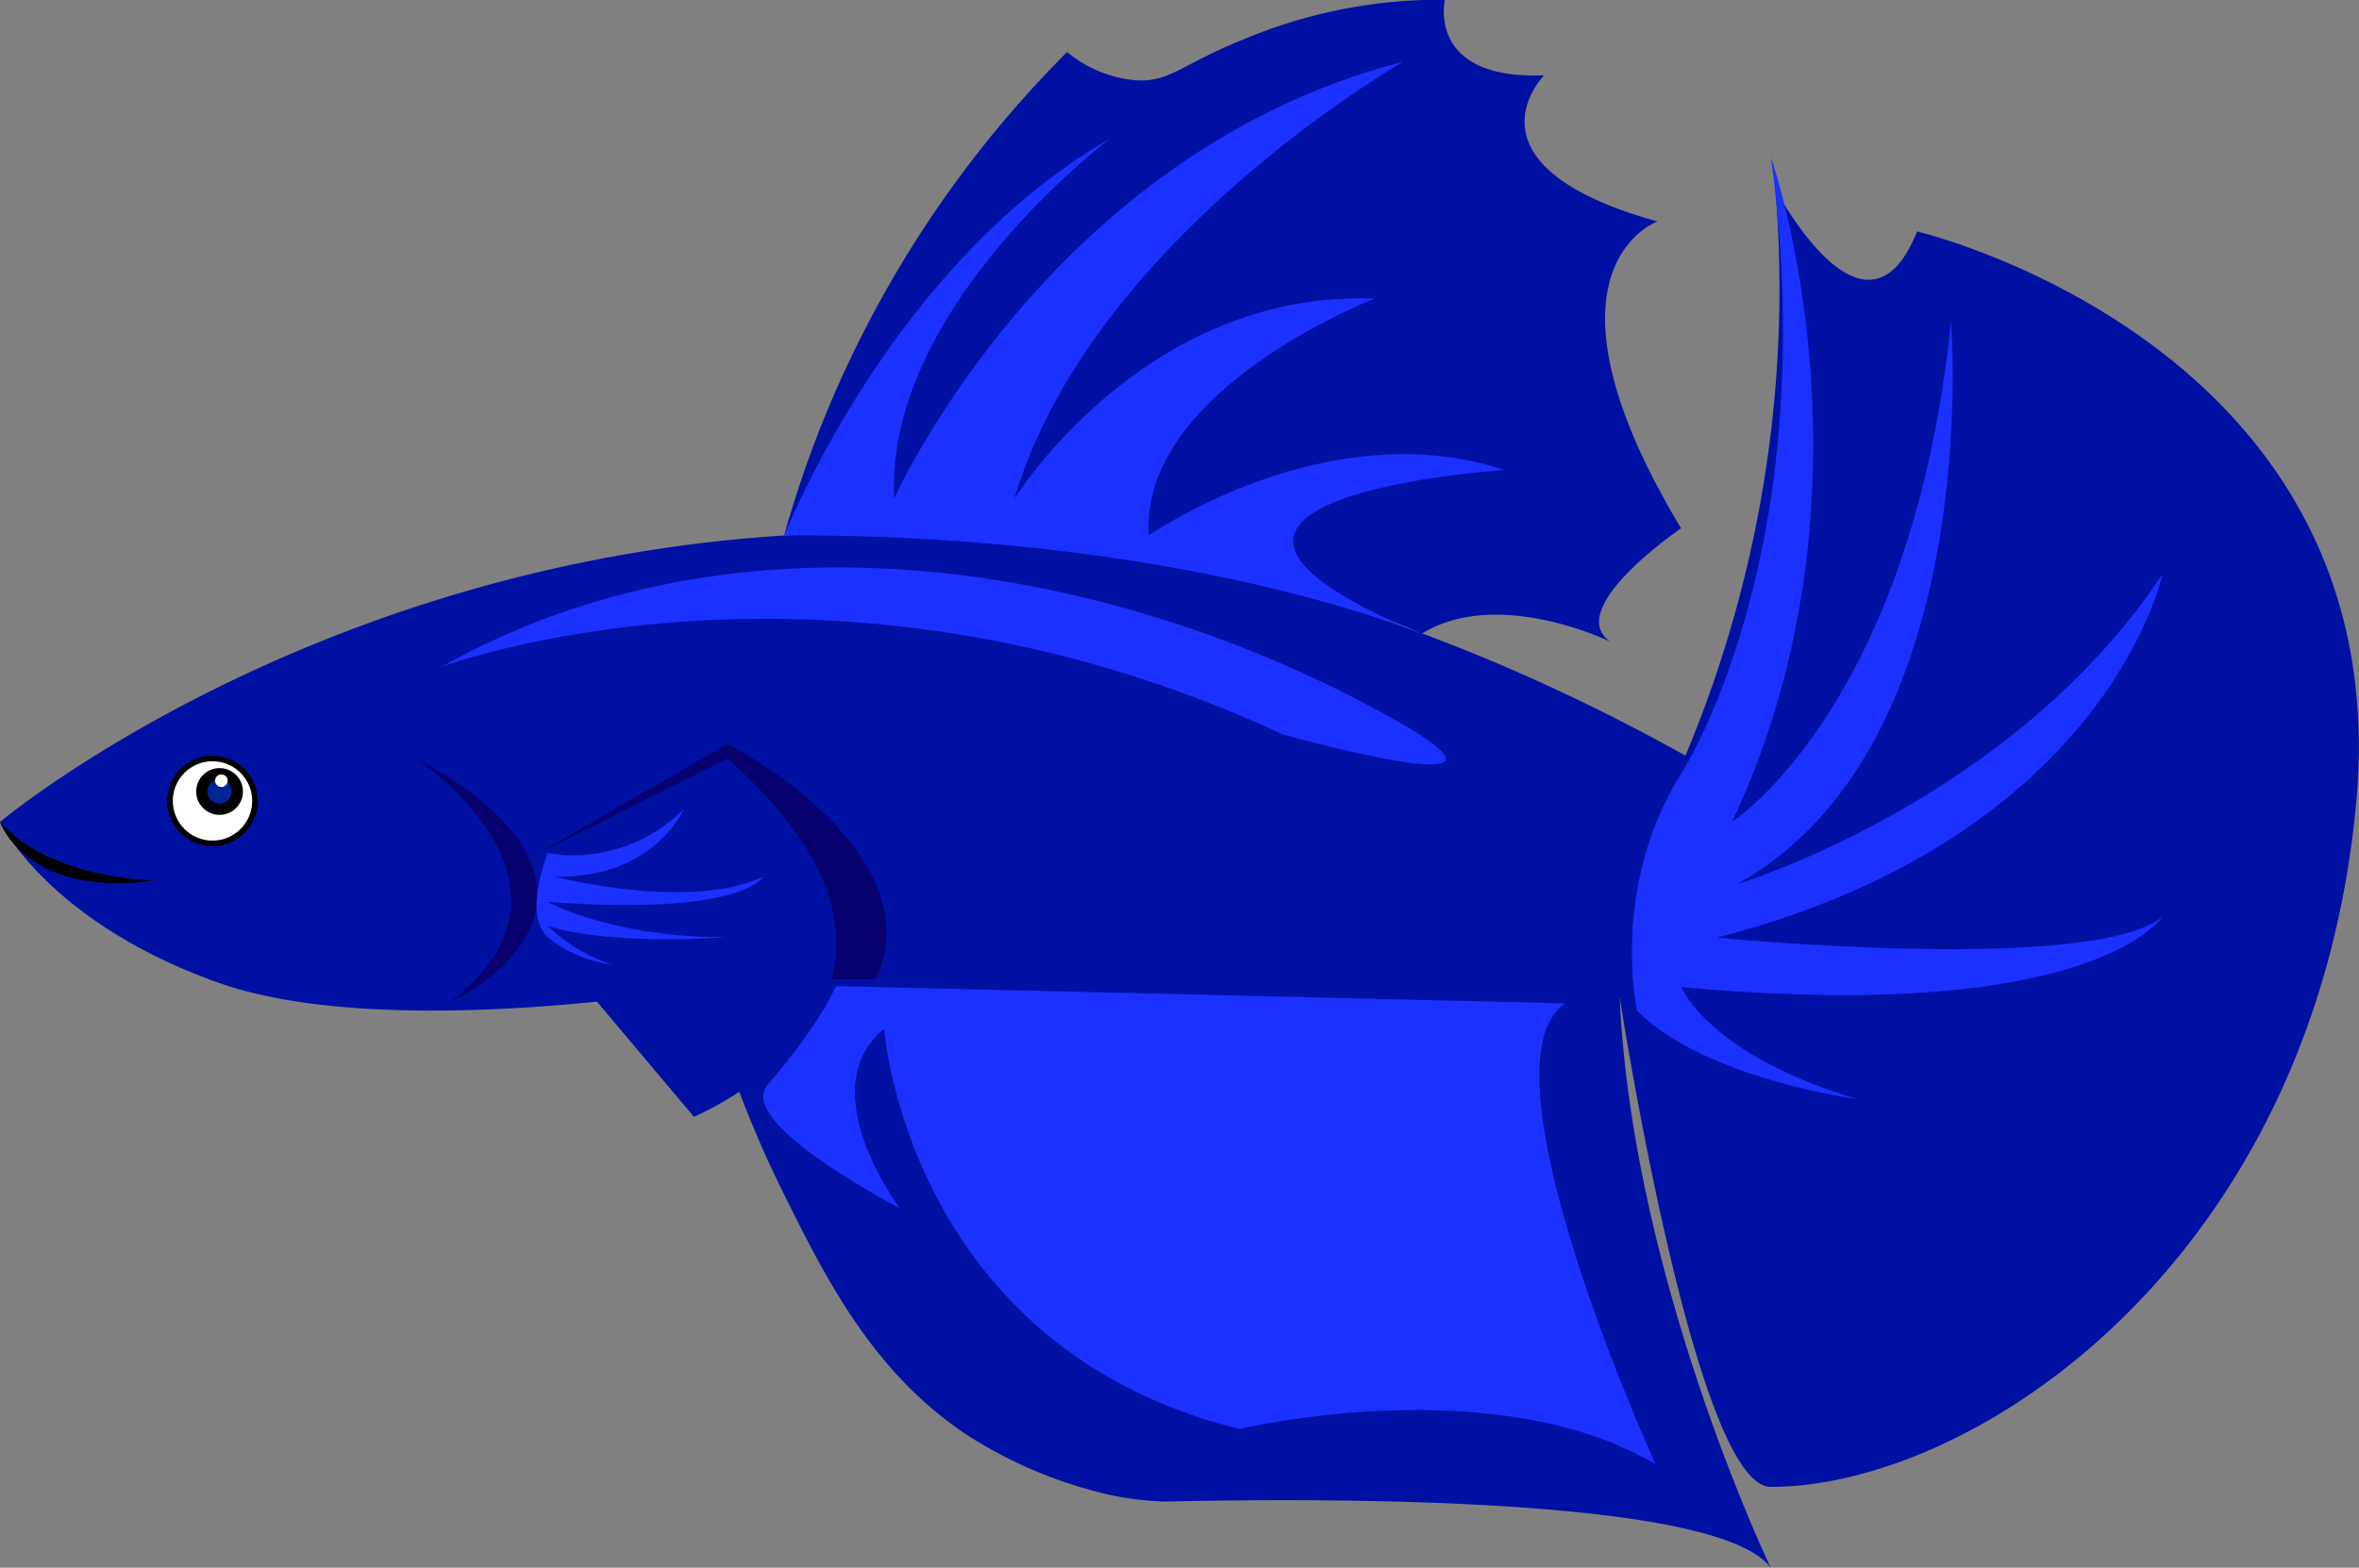 <svg xmlns="http://www.w3.org/2000/svg" viewBox="0 0 209.82 139.46"><rect x="0" y="0" width="209.82" height="139.46" fill="#808080" stroke="none"/><defs><style>.cls-1{fill:#0010a2;}.cls-2{fill:#07006f;}.cls-3,.cls-5{fill:#fff;}.cls-3,.cls-4{stroke:#000;stroke-miterlimit:10;}.cls-3{stroke-width:0.5px;}.cls-4{fill:#002597;}.cls-6{fill:#1b31ff;}</style></defs><title>stromboli-light</title><g id="body_top_and_tail_fin" data-name="body/top and tail fin"><path class="cls-1" d="M153,109.1a107.39,107.39,0,0,0,8-50.41s8,15.31,12.6,3.78c0,0,42.84,10.08,39.06,50.83s-33.94,60.85-52.08,60.85c-6.72,0-13.44-43.63-13.44-43.63.68,2.29-36.51-1.49-81.06-.84,0,0-28.56,5-43.68-.42S3.09,115,3.09,115,67.15,61.23,153,109.1Z" transform="translate(-3.09 -41.88)"/><path class="cls-1" d="M98,46.51A11.17,11.17,0,0,0,103.89,49c3.21.3,4.12-1.34,9.79-3.61a45,45,0,0,1,17.93-3.53h0s-1.68,7.14,8.82,6.72c0,0-7.92,8,10.08,13,0,0-11.76,4.2,2.1,27.3,0,0-10.5,7.14-6.3,10.08,0,0-10-4.89-16.75-.71a114.74,114.74,0,0,0-15.44-5.43,116.65,116.65,0,0,0-41.27-3.36A97.57,97.57,0,0,1,79.11,73,98.57,98.57,0,0,1,98,46.51Z" transform="translate(-3.09 -41.88)"/></g><g id="fin_shadow" data-name="fin shadow"><path class="cls-2" d="M68.19,108.26s18,9.4,12.79,20.73H69l-17.2-11.67,16-9.27" transform="translate(-3.09 -41.88)"/></g><g id="face_bottomfin_and_hands" data-name="face/ bottomfin and hands"><path class="cls-1" d="M65.7,129a96,96,0,0,0,7.15,19.17c3.62,7.29,7.87,15.86,16.34,21.42a39.71,39.71,0,0,0,12.64,5.28,27.75,27.75,0,0,0,4.85.59c14-.32,49.22-.49,53.91,5.89,0,0-12.34-25.72-13.44-50.82Z" transform="translate(-3.09 -41.88)"/><path class="cls-2" d="M43.12,131.05s9-4.09,7.62-11c-.66-3.23-3.57-6.91-10.69-10.75C40.05,109.35,56.94,120.38,43.12,131.05Z" transform="translate(-3.09 -41.88)"/><circle class="cls-3" cx="18.9" cy="71.25" r="3.78"/><path d="M3.09,115s2.26,6.77,13.68,5.21C16.77,120.2,7.64,120.13,3.09,115Z" transform="translate(-3.09 -41.88)"/><circle class="cls-4" cx="19.53" cy="70.41" r="1.58"/><circle class="cls-5" cx="19.69" cy="69.45" r="0.56"/><path class="cls-1" d="M51.81,125.79l13,15.44s26.4-11,3-31.88l-15.94,8Z" transform="translate(-3.09 -41.88)"/></g><g id="highlights"><path class="cls-6" d="M77.43,129.6s-1.26,3.23-6.07,8.79c-2.41,2.79,7,8.43,11.79,11,0,0-8-10.54-1.42-16,0,0,2,28.28,31.61,35.62,0,0,22.52-5.42,37,3.13,0,0-16.24-35.61-8-41Z" transform="translate(-3.09 -41.88)"/><path class="cls-6" d="M152.61,110.72s12.77-19.48,8-54.81c0,0,10.42,29.53-3.45,59.07,0,0,16-10.33,19.46-44.53,0,0,3.14,37.84-19.09,50.11,0,0,24.51-7.38,37.9-27.61,0,0-4.85,23.37-39.61,32.34,0,0,33.34,3.27,39.61-1.86,0,0-6.1,9.64-42.8,6.25,0,0,2.34,6,15.73,10,0,0-13.68-1.83-19.66-7.89C148.68,131.78,146.29,120.8,152.61,110.72Z" transform="translate(-3.09 -41.88)"/><path class="cls-6" d="M72.85,89.51s9.42-24.11,29-35.31c0,0-20.08,15-19.23,32.05,0,0,13.68-30.77,45.3-38.89,0,0-27.78,15.81-34.61,38.89,0,0,11.47-18.59,32.05-17.81,0,0-20.94,8.09-20.09,21.07,0,0,15.87-11.07,31.63-5.82,0,0-36.87,2.36-7.3,14.61C129.56,98.3,108.65,89.35,72.85,89.51Z" transform="translate(-3.09 -41.88)"/><path class="cls-6" d="M42.33,101.21s34.25-12.86,74.85,6c0,0,28.16,7.88,6-3.42S69.08,86.19,42.33,101.21Z" transform="translate(-3.09 -41.88)"/><path class="cls-6" d="M51.81,117.77a13.81,13.81,0,0,0,12.08-3.9s-2.57,6.14-11.44,6c0,0,11.94,3.1,18.52,0,0,0-1.75,3.52-19.16,2.24,0,0,5.67,3.18,15.92,3.14,0,0-10.15.81-15.92-1a15,15,0,0,0,5.67,3.42,11.1,11.1,0,0,1-5.67-2.42C49.57,123.22,51.81,117.77,51.81,117.77Z" transform="translate(-3.09 -41.88)"/></g></svg>